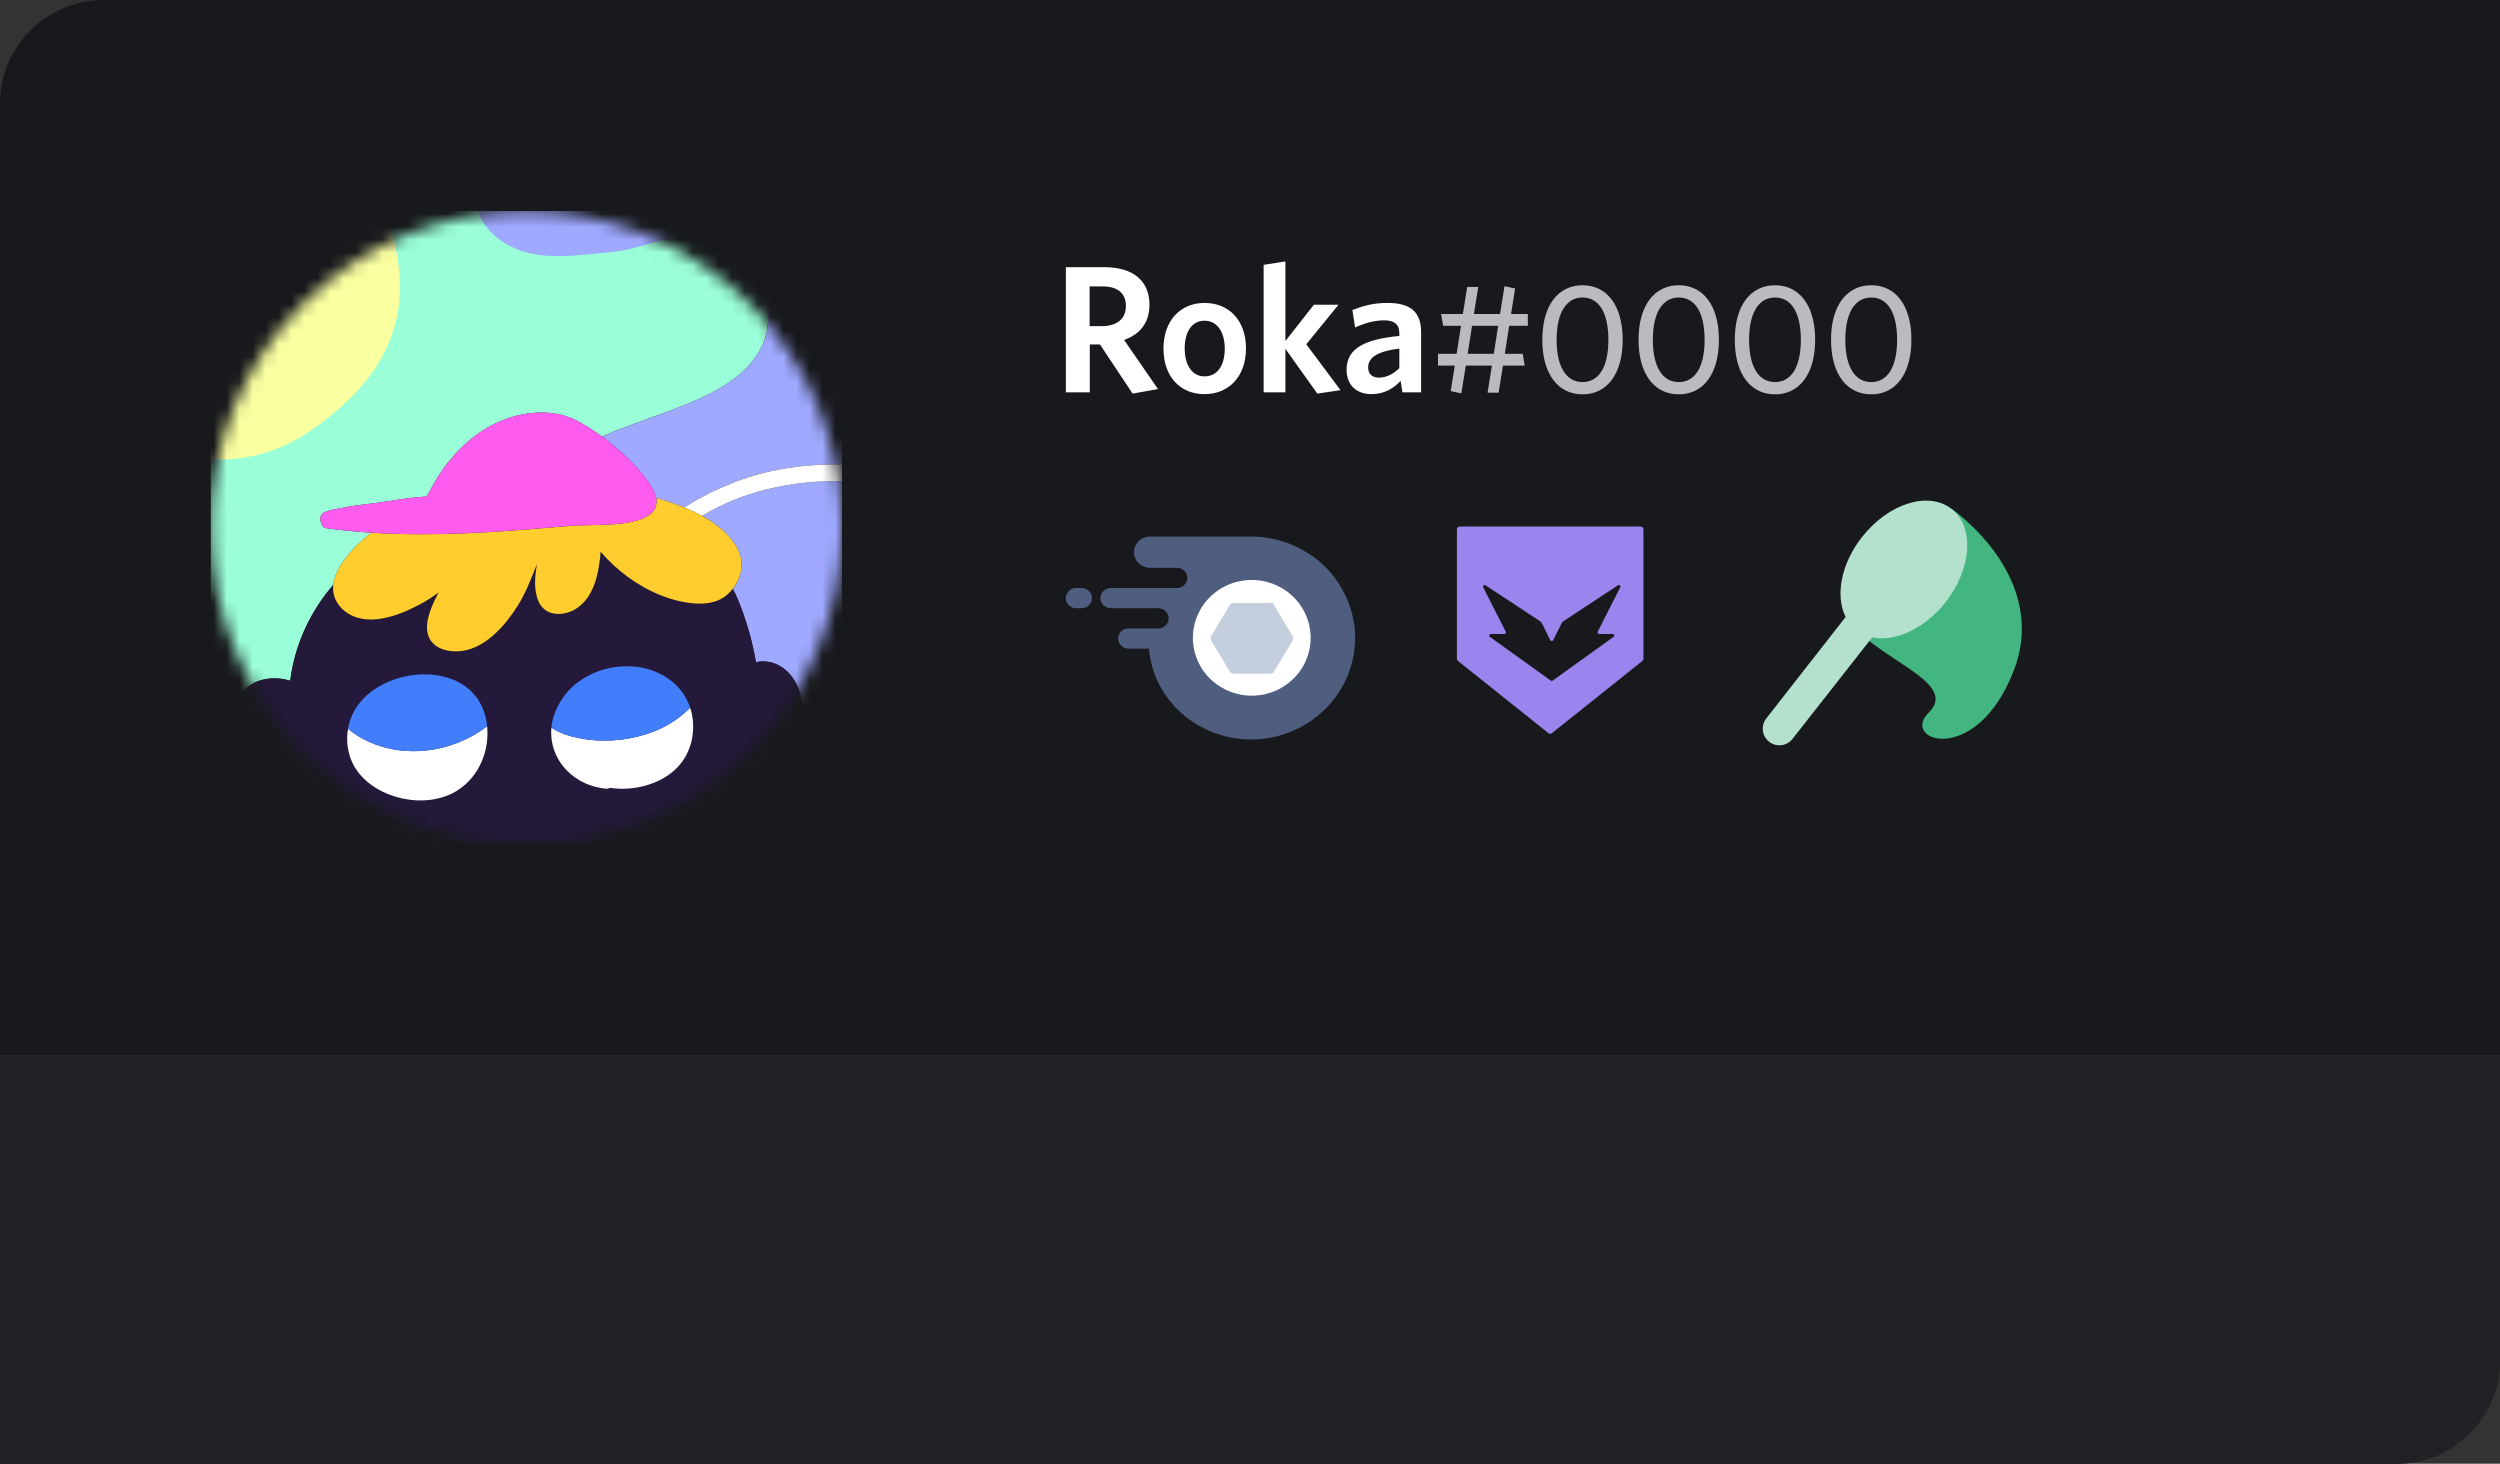 <svg width="193" height="113" viewBox="0 0 193 113" fill="none"
  xmlns="http://www.w3.org/2000/svg">
  <rect x="0" y="0" width="193" height="113" fill="#333333" stroke="none"/>
  <path d="M0 8C0 3.582 3.582 0 8 0H193V105C193 109.418 189.418 113 185 113H0V8Z" fill="#18191C"/>
  <path d="M0 81.441H193V105C193 109.418 189.418 113 185 113H0V81.441Z" fill="#202225"/>
  <path d="M87.437 30.386L89.397 30.036L86.779 26.242C87.983 25.822 88.739 24.94 88.739 23.526C88.739 21.65 87.437 20.628 85.281 20.628H82.285V30.288H84.133V26.592H84.917L87.437 30.386ZM86.919 23.624C86.919 24.632 86.205 25.178 85.057 25.178H84.119V22.112H85.141C86.303 22.112 86.919 22.658 86.919 23.624ZM96.19 26.9C96.19 24.702 94.846 23.386 92.998 23.386C91.164 23.386 89.82 24.716 89.82 26.914C89.82 29.112 91.15 30.428 92.984 30.428C94.832 30.428 96.19 29.098 96.19 26.9ZM94.552 26.914C94.552 28.174 94.02 29.056 92.984 29.056C92.004 29.056 91.458 28.146 91.458 26.9C91.458 25.654 91.99 24.758 92.984 24.758C93.992 24.758 94.552 25.668 94.552 26.914ZM101.697 30.386L103.489 30.12L100.843 26.578L103.335 23.526H101.431L99.233 26.326V20.18L97.553 20.446V30.288H99.233V26.928L101.697 30.386ZM108.03 28.426C107.568 28.874 107.022 29.154 106.448 29.154C105.93 29.154 105.622 28.86 105.622 28.37C105.622 27.726 106.084 27.152 108.03 26.914V28.426ZM109.71 30.288V25.654C109.71 24.03 108.842 23.386 107.092 23.386C106.014 23.386 105.188 23.624 104.404 23.932L104.614 25.276C105.342 24.954 106.084 24.73 106.868 24.73C107.61 24.73 108.03 25.01 108.03 25.738V25.934C105.3 26.2 103.956 26.914 103.956 28.552C103.956 29.728 104.726 30.428 105.874 30.428C106.882 30.428 107.582 29.98 108.128 29.406L108.268 30.288H109.71Z" fill="white"/>
  <path d="M115.321 27.312H113.305L113.641 25.152H115.657L115.321 27.312ZM114.841 30.312H115.693L116.029 28.224H117.709L117.553 27.312H116.173L116.509 25.152H117.949V24.24H116.653L116.965 22.272L116.149 22.092L115.801 24.24H113.785L114.121 22.152H113.269L112.933 24.24H111.253L111.409 25.152H112.789L112.453 27.312H111.013V28.224H112.309L111.997 30.192L112.813 30.372L113.161 28.224H115.177L114.841 30.312ZM125.271 26.232C125.271 23.544 124.023 22.02 122.175 22.02C120.315 22.02 119.067 23.544 119.067 26.232C119.067 28.92 120.315 30.444 122.175 30.444C124.023 30.444 125.271 28.92 125.271 26.232ZM124.167 26.232C124.167 28.344 123.423 29.496 122.175 29.496C120.927 29.496 120.171 28.344 120.171 26.232C120.171 24.12 120.927 22.968 122.175 22.968C123.423 22.968 124.167 24.12 124.167 26.232ZM132.7 26.232C132.7 23.544 131.452 22.02 129.604 22.02C127.744 22.02 126.496 23.544 126.496 26.232C126.496 28.92 127.744 30.444 129.604 30.444C131.452 30.444 132.7 28.92 132.7 26.232ZM131.596 26.232C131.596 28.344 130.852 29.496 129.604 29.496C128.356 29.496 127.6 28.344 127.6 26.232C127.6 24.12 128.356 22.968 129.604 22.968C130.852 22.968 131.596 24.12 131.596 26.232ZM140.13 26.232C140.13 23.544 138.882 22.02 137.034 22.02C135.174 22.02 133.926 23.544 133.926 26.232C133.926 28.92 135.174 30.444 137.034 30.444C138.882 30.444 140.13 28.92 140.13 26.232ZM139.026 26.232C139.026 28.344 138.282 29.496 137.034 29.496C135.786 29.496 135.03 28.344 135.03 26.232C135.03 24.12 135.786 22.968 137.034 22.968C138.282 22.968 139.026 24.12 139.026 26.232ZM147.56 26.232C147.56 23.544 146.312 22.02 144.464 22.02C142.604 22.02 141.356 23.544 141.356 26.232C141.356 28.92 142.604 30.444 144.464 30.444C146.312 30.444 147.56 28.92 147.56 26.232ZM146.456 26.232C146.456 28.344 145.712 29.496 144.464 29.496C143.216 29.496 142.46 28.344 142.46 26.232C142.46 24.12 143.216 22.968 144.464 22.968C145.712 22.968 146.456 24.12 146.456 26.232Z" fill="#B9BBBE"/>
  <g clip-path="url(#clip0)">
    <mask id="mask0" mask-type="alpha" maskUnits="userSpaceOnUse" x="16" y="16" width="50" height="50">
      <ellipse cx="40.631" cy="40.721" rx="24.379" ry="24.432" fill="#24193A"/>
    </mask>
    <g mask="url(#mask0)">
      <path d="M23.296 60.624C23.2 60.588 23.103 60.548 23.006 60.515C22.704 60.413 22.393 60.338 22.092 60.237C21.394 60.001 20.822 59.632 20.254 59.177C19.506 60.057 18.889 61.061 18.425 62.098H24.579C24.323 61.7 24.086 61.289 23.871 60.868C23.673 60.853 23.477 60.775 23.296 60.624Z" fill="#9AFFD8"/>
      <path d="M19.333 58.31C18.819 57.733 18.406 57.07 18.187 56.324C17.924 55.423 17.99 54.388 18.56 53.616C19.463 52.392 21.032 52.132 22.403 52.552C22.459 52.108 22.536 51.667 22.636 51.231C23.172 48.898 24.26 46.866 25.729 45.147C25.789 44.593 26.034 44.057 26.328 43.596C26.937 42.641 27.776 41.828 28.686 41.126C27.513 41.051 26.342 40.937 25.175 40.775C24.78 40.72 24.661 40.078 24.783 39.786C24.942 39.404 26.026 39.296 26.389 39.217C27.574 38.958 28.798 38.891 29.994 38.69C30.342 38.631 30.691 38.575 31.041 38.526C31.671 38.438 32.305 38.373 32.941 38.325C33.343 37.638 33.698 36.929 34.161 36.275C35.297 34.674 36.829 33.255 38.708 32.483C40.463 31.762 42.639 31.547 44.387 32.406C45.034 32.723 45.756 33.179 46.466 33.701C48.896 32.643 51.486 31.903 53.914 30.82C56.063 29.863 58.24 28.457 59.018 26.234C59.994 23.444 58.3 20.242 55.778 18.709C53.256 17.176 50.141 16.994 47.201 17.241C45.201 17.409 43.175 17.755 41.204 17.375C39.233 16.994 37.274 15.67 36.873 13.7C36.841 13.545 36.82 13.39 36.808 13.235H23.277C22.051 13.823 20.748 14.22 19.515 14.41C18.76 14.525 18.012 14.575 17.268 14.573L15.237 38.176L17.268 61.579C17.786 60.414 18.46 59.323 19.295 58.353C19.307 58.338 19.32 58.324 19.333 58.31Z" fill="#9AFFD8"/>
      <path d="M41.139 19.603C43.109 19.984 45.136 19.638 47.136 19.47C50.076 19.222 53.255 17.175 55.777 18.708C58.299 20.241 59.993 23.443 59.017 26.233C58.239 28.457 56.062 29.862 53.914 30.819C51.485 31.902 48.895 32.642 46.465 33.701C47.556 34.501 48.617 35.456 49.334 36.302C49.824 36.88 50.509 37.696 50.654 38.459C51.011 38.546 51.364 38.649 51.716 38.769C52.082 38.893 52.456 39.03 52.83 39.182C54.04 38.38 55.373 37.744 56.706 37.225C59.675 36.067 62.862 35.737 66.025 35.882V13.234H36.807C36.82 13.389 36.776 15.773 36.808 15.928C37.21 17.899 39.168 19.223 41.139 19.603Z" fill="#9FA9FF"/>
      <path d="M54.195 39.827C55.025 40.282 55.791 40.841 56.383 41.542C56.897 42.15 57.289 42.902 57.245 43.721C57.212 44.34 56.96 44.96 56.569 45.458C56.594 45.502 56.617 45.546 56.64 45.59C56.744 45.789 56.839 45.991 56.926 46.198C57.571 47.73 58.065 49.404 58.358 51.124C58.724 51.036 59.11 51.038 59.483 51.125C60.52 51.365 61.301 52.221 61.65 53.198C61.656 53.214 61.66 53.23 61.665 53.246C61.815 53.643 61.893 54.074 61.912 54.518C62 56.69 60.298 58.286 58.769 59.559C58.489 59.791 58.159 59.891 57.843 59.829C57.817 59.906 57.792 59.983 57.765 60.058C57.498 60.796 57.176 61.474 56.806 62.096H66.025V37.163C61.898 36.978 57.785 37.668 54.195 39.827Z" fill="#9FA9FF"/>
      <path d="M20.206 59.139C19.895 58.887 19.601 58.609 19.333 58.31C19.32 58.324 19.307 58.338 19.294 58.353C18.46 59.323 17.786 60.414 17.268 61.579V62.098H18.425C18.889 61.061 19.505 60.057 20.254 59.177C20.238 59.163 20.222 59.151 20.206 59.139Z" fill="white"/>
      <path d="M56.705 37.225C55.372 37.744 54.039 38.38 52.829 39.182C53.291 39.372 53.752 39.585 54.195 39.828C57.784 37.668 61.898 36.978 66.025 37.163V35.883C62.862 35.737 59.674 36.067 56.705 37.225Z" fill="white"/>
      <path d="M29.83 14.637L10.924 23.415L10.83 34.482C11.868 34.286 17.682 37.451 23.777 33.379C36.119 25.133 28.275 15.787 29.83 14.637Z" fill="#FAFFA0"/>
      <path d="M61.913 54.519C61.895 54.075 61.816 53.644 61.667 53.247C61.662 53.231 61.657 53.215 61.652 53.199C61.303 52.222 60.522 51.366 59.484 51.126C59.112 51.039 58.726 51.037 58.359 51.125C58.066 49.405 57.573 47.73 56.928 46.199C56.841 45.993 56.745 45.791 56.642 45.592C56.619 45.547 56.595 45.503 56.571 45.459C56.378 45.707 56.151 45.924 55.897 46.097C54.97 46.729 53.727 46.667 52.679 46.458C51.66 46.254 50.654 45.865 49.747 45.359C49.7 45.333 49.654 45.306 49.608 45.28C49.224 45.059 48.851 44.818 48.493 44.557C47.712 43.989 46.998 43.329 46.37 42.595C46.36 42.738 46.347 42.88 46.333 43.021C46.184 44.44 45.807 46.085 44.556 46.943C43.608 47.592 42.122 47.645 41.589 46.46C41.194 45.583 41.282 44.522 41.456 43.554C41.454 43.56 41.451 43.566 41.449 43.572C41.001 44.683 40.585 45.797 39.939 46.812C39.048 48.209 37.705 49.776 36.037 50.185C35.594 50.294 35.128 50.322 34.641 50.242C33.944 50.128 33.306 49.773 33.066 49.074C32.867 48.497 32.99 47.839 33.179 47.276C33.357 46.743 33.594 46.23 33.865 45.732C33.407 46.079 32.923 46.396 32.402 46.67C30.721 47.554 28.278 48.509 26.59 47.159C26.066 46.74 25.733 46.139 25.715 45.462C25.712 45.357 25.717 45.252 25.729 45.148C24.26 46.868 23.172 48.9 22.636 51.232C22.536 51.668 22.459 52.109 22.403 52.553C21.032 52.133 19.464 52.393 18.56 53.617C17.99 54.389 17.924 55.424 18.187 56.325C18.406 57.071 18.819 57.735 19.333 58.311C19.601 58.611 19.896 58.888 20.206 59.14C20.222 59.153 20.238 59.165 20.254 59.178C20.822 59.633 21.394 60.002 22.092 60.238C22.394 60.34 22.704 60.414 23.006 60.516C23.104 60.549 23.2 60.588 23.296 60.626C23.477 60.776 23.673 60.855 23.871 60.869C24.086 61.291 24.323 61.701 24.579 62.099L32.311 67.189H33.865H44.044H48.632H49.925L56.807 62.099C57.177 61.476 57.499 60.798 57.766 60.061C57.793 59.985 57.819 59.908 57.844 59.832C58.16 59.893 58.49 59.793 58.77 59.561C60.3 58.287 62.002 56.691 61.913 54.519Z" fill="#24193A"/>
      <path d="M56.383 41.542C55.791 40.841 55.025 40.282 54.195 39.827C53.752 39.584 53.291 39.371 52.828 39.182C52.455 39.029 52.081 38.892 51.715 38.767C51.363 38.648 51.01 38.545 50.653 38.458C50.735 38.893 50.643 39.311 50.237 39.658C50.183 39.704 50.123 39.748 50.058 39.792C49.999 39.831 49.936 39.867 49.872 39.903C49.01 40.37 47.664 40.483 46.377 40.524C45.887 40.54 45.406 40.545 44.964 40.556C44.576 40.565 44.219 40.577 43.911 40.604C41.76 40.793 39.597 40.974 37.431 41.095C35.152 41.223 32.87 41.283 30.593 41.214C29.956 41.195 29.32 41.166 28.684 41.125C27.775 41.827 26.935 42.64 26.326 43.596C26.032 44.057 25.787 44.593 25.727 45.146C25.716 45.25 25.71 45.355 25.713 45.46C25.732 46.136 26.065 46.738 26.588 47.157C28.277 48.507 30.72 47.553 32.401 46.668C32.921 46.394 33.405 46.077 33.864 45.73C33.592 46.228 33.355 46.742 33.177 47.274C32.989 47.837 32.866 48.495 33.064 49.072C33.305 49.771 33.942 50.126 34.64 50.24C35.127 50.32 35.592 50.292 36.035 50.183C37.704 49.774 39.047 48.208 39.937 46.81C40.584 45.796 40.999 44.682 41.447 43.571C41.45 43.564 41.452 43.558 41.455 43.552C41.28 44.52 41.193 45.581 41.588 46.458C42.12 47.643 43.607 47.59 44.554 46.941C45.805 46.083 46.182 44.438 46.331 43.019C46.346 42.878 46.358 42.736 46.369 42.593C46.996 43.328 47.71 43.987 48.491 44.556C48.85 44.816 49.222 45.057 49.606 45.278C49.653 45.305 49.699 45.332 49.745 45.358C50.653 45.863 51.659 46.252 52.677 46.456C53.726 46.665 54.969 46.727 55.896 46.095C56.148 45.922 56.376 45.704 56.569 45.457C56.96 44.958 57.212 44.339 57.245 43.72C57.289 42.902 56.897 42.15 56.383 41.542Z" fill="#FFCD2E"/>
      <path d="M50.654 38.458C50.509 37.695 49.825 36.879 49.334 36.301C48.617 35.456 47.555 34.501 46.465 33.7C45.755 33.179 45.033 32.722 44.386 32.404C42.638 31.546 40.462 31.76 38.707 32.482C36.828 33.254 35.296 34.673 34.161 36.274C33.697 36.928 33.343 37.636 32.94 38.324C32.304 38.372 31.67 38.437 31.041 38.525C30.69 38.574 30.341 38.63 29.993 38.689C28.797 38.891 27.574 38.957 26.388 39.216C26.024 39.296 24.941 39.403 24.782 39.785C24.66 40.077 24.779 40.719 25.174 40.774C26.341 40.936 27.512 41.051 28.685 41.125C29.321 41.166 29.957 41.195 30.594 41.214C32.87 41.283 35.153 41.223 37.432 41.095C39.598 40.974 41.761 40.793 43.912 40.604C44.219 40.577 44.577 40.565 44.964 40.556C45.407 40.545 45.887 40.54 46.377 40.524C47.664 40.483 49.01 40.369 49.873 39.903C49.937 39.867 50 39.831 50.059 39.792C50.124 39.748 50.184 39.704 50.237 39.658C50.643 39.312 50.736 38.894 50.654 38.458ZM29.94 40.245C30.263 40.036 30.593 39.839 30.93 39.656C30.593 39.839 30.263 40.036 29.94 40.245ZM33.792 38.667C33.907 38.672 34.001 38.709 34.073 38.765C34.001 38.709 33.907 38.672 33.792 38.667Z" fill="#FF5CEF"/>
      <path d="M37.579 55.856C37.569 55.789 37.558 55.722 37.547 55.655C37.558 55.722 37.569 55.789 37.579 55.856Z" fill="white"/>
      <path d="M37.603 56.056C37.597 55.993 37.589 55.93 37.58 55.868C37.589 55.93 37.597 55.993 37.603 56.056Z" fill="white"/>
      <path d="M37.58 55.868C37.58 55.864 37.58 55.861 37.579 55.857C37.58 55.861 37.58 55.864 37.58 55.868Z" fill="white"/>
      <path d="M37.603 56.056C37.603 56.057 37.603 56.059 37.604 56.06C37.604 56.059 37.603 56.057 37.603 56.056Z" fill="white"/>
      <path d="M37.604 56.061C36.244 57.114 34.569 57.768 32.854 57.943C32.209 58.009 31.558 58.006 30.916 57.933C29.875 57.812 28.856 57.504 27.924 56.986C27.831 56.934 27.738 56.879 27.647 56.823C27.374 56.654 27.114 56.468 26.867 56.266C26.716 57.154 26.824 58.077 27.211 58.898C27.633 59.793 28.404 60.504 29.262 60.974C30.717 61.771 32.591 62.047 34.2 61.535C34.52 61.432 34.831 61.3 35.125 61.133C35.21 61.085 35.292 61.033 35.374 60.98C36.988 59.925 37.798 57.954 37.604 56.061Z" fill="white"/>
      <path d="M53.504 55.823C53.482 55.41 53.406 55.012 53.282 54.635C52.57 55.345 51.733 55.932 50.764 56.351C50.645 56.402 50.524 56.451 50.401 56.498C50.012 56.647 49.608 56.773 49.195 56.874C47.529 57.28 45.718 57.284 44.101 56.847C43.562 56.702 43.028 56.487 42.568 56.179C42.545 56.425 42.543 56.674 42.566 56.922C42.725 58.636 43.892 59.989 45.474 60.59C45.9 60.752 46.34 60.836 46.792 60.892C46.892 60.904 46.989 60.874 47.071 60.819C48.184 60.992 49.372 60.857 50.41 60.457C50.822 60.299 51.21 60.098 51.561 59.859C51.63 59.812 51.697 59.765 51.762 59.715C52.992 58.779 53.587 57.361 53.504 55.823Z" fill="white"/>
      <path d="M37.547 55.656C37.546 55.648 37.544 55.641 37.542 55.632C37.532 55.573 37.52 55.515 37.507 55.456C37.492 55.388 37.475 55.321 37.458 55.254C37.044 53.684 35.916 52.732 34.541 52.312C34.279 52.232 34.008 52.172 33.732 52.13C33.525 52.099 33.314 52.078 33.101 52.067C32.96 52.06 32.817 52.058 32.674 52.06C32.389 52.063 32.101 52.085 31.816 52.125C31.744 52.134 31.672 52.145 31.602 52.157C31.459 52.182 31.317 52.21 31.177 52.242C31.106 52.258 31.036 52.275 30.966 52.294C30.826 52.33 30.688 52.371 30.551 52.416C30.345 52.484 30.143 52.561 29.946 52.647C29.815 52.704 29.686 52.765 29.559 52.83C29.433 52.895 29.309 52.965 29.188 53.038C29.067 53.11 28.949 53.187 28.834 53.268C28.549 53.469 28.284 53.694 28.046 53.941C27.951 54.04 27.861 54.143 27.775 54.249C27.647 54.408 27.529 54.575 27.424 54.75C27.387 54.81 27.351 54.872 27.318 54.936C27.287 54.993 27.258 55.051 27.23 55.109C27.141 55.294 27.066 55.486 27.005 55.685C26.987 55.743 26.971 55.802 26.956 55.86C26.95 55.881 26.945 55.902 26.94 55.923C26.93 55.96 26.922 55.998 26.914 56.036C26.908 56.061 26.902 56.086 26.897 56.111C26.893 56.132 26.889 56.152 26.886 56.173C26.88 56.205 26.873 56.236 26.868 56.268C27.114 56.47 27.374 56.656 27.648 56.825C27.739 56.881 27.831 56.936 27.925 56.988C28.857 57.506 29.875 57.815 30.917 57.935C31.559 58.009 32.209 58.011 32.854 57.945C34.569 57.77 36.244 57.116 37.604 56.063C37.59 55.925 37.571 55.79 37.547 55.656Z" fill="#427EFC"/>
      <path d="M53.281 54.635C53.264 54.584 53.247 54.533 53.228 54.484C53.226 54.478 53.224 54.472 53.221 54.466C53.205 54.423 53.188 54.38 53.171 54.338C53.167 54.33 53.164 54.322 53.161 54.315C53.122 54.22 53.078 54.127 53.032 54.035C53.027 54.027 53.023 54.019 53.019 54.01C52.998 53.97 52.977 53.93 52.955 53.89C52.952 53.885 52.949 53.879 52.946 53.874C52.92 53.829 52.895 53.785 52.868 53.74C52.865 53.735 52.862 53.73 52.859 53.724C52.835 53.686 52.811 53.648 52.786 53.611C52.781 53.602 52.774 53.593 52.768 53.584C52.741 53.543 52.712 53.502 52.683 53.461C52.682 53.46 52.682 53.46 52.682 53.459C52.652 53.417 52.621 53.377 52.59 53.336C52.583 53.327 52.576 53.318 52.569 53.309C52.543 53.277 52.518 53.245 52.492 53.213C52.485 53.204 52.477 53.196 52.47 53.187C52.437 53.149 52.404 53.11 52.37 53.073C52.366 53.069 52.362 53.064 52.358 53.06C52.328 53.027 52.297 52.995 52.266 52.963C52.256 52.953 52.247 52.943 52.236 52.933C52.207 52.903 52.177 52.874 52.146 52.845C52.14 52.839 52.133 52.832 52.127 52.826C52.09 52.791 52.053 52.757 52.014 52.724C52.005 52.715 51.996 52.708 51.986 52.699C51.956 52.673 51.926 52.647 51.894 52.622C51.883 52.613 51.872 52.603 51.861 52.594C51.821 52.562 51.781 52.53 51.74 52.499C51.675 52.45 51.609 52.403 51.542 52.358C50.939 51.948 50.257 51.68 49.547 51.543C49.488 51.532 49.43 51.522 49.372 51.512C49.192 51.483 49.01 51.462 48.828 51.449C48.586 51.432 48.343 51.43 48.1 51.441C48.094 51.441 48.088 51.441 48.083 51.442C47.845 51.453 47.608 51.478 47.373 51.515C47.133 51.553 46.895 51.605 46.661 51.669C46.504 51.712 46.35 51.761 46.198 51.816C45.894 51.926 45.599 52.058 45.318 52.212C45.036 52.367 44.769 52.542 44.52 52.739L44.519 52.74C44.483 52.768 44.448 52.797 44.413 52.826C44.401 52.835 44.39 52.845 44.379 52.855C44.356 52.875 44.332 52.895 44.308 52.916C44.296 52.928 44.282 52.939 44.269 52.95C44.248 52.97 44.226 52.989 44.205 53.009C44.192 53.022 44.179 53.034 44.165 53.047C44.144 53.067 44.123 53.087 44.102 53.108C44.09 53.12 44.077 53.132 44.065 53.144C44.04 53.169 44.016 53.194 43.992 53.219C43.983 53.227 43.976 53.236 43.968 53.244C43.936 53.277 43.904 53.311 43.873 53.346C43.864 53.355 43.856 53.365 43.848 53.375C43.825 53.4 43.803 53.425 43.781 53.451C43.77 53.464 43.758 53.477 43.747 53.491C43.728 53.513 43.709 53.536 43.691 53.559C43.678 53.574 43.667 53.588 43.656 53.602C43.638 53.625 43.62 53.647 43.602 53.67C43.591 53.685 43.58 53.7 43.569 53.714C43.55 53.739 43.532 53.763 43.514 53.788C43.504 53.801 43.495 53.814 43.485 53.827C43.458 53.864 43.432 53.902 43.406 53.941C43.401 53.948 43.396 53.955 43.391 53.962C43.37 53.994 43.349 54.026 43.329 54.058C43.319 54.072 43.31 54.088 43.3 54.103C43.285 54.127 43.269 54.152 43.254 54.177C43.244 54.194 43.234 54.211 43.224 54.228C43.21 54.251 43.197 54.275 43.183 54.299C43.172 54.316 43.163 54.333 43.153 54.351C43.14 54.376 43.127 54.4 43.113 54.425C43.104 54.441 43.095 54.458 43.086 54.475C43.072 54.504 43.057 54.533 43.042 54.562C43.036 54.574 43.029 54.587 43.022 54.601C43.003 54.642 42.983 54.682 42.965 54.723C42.958 54.739 42.951 54.755 42.944 54.772C42.932 54.799 42.92 54.825 42.91 54.852C42.902 54.87 42.894 54.89 42.886 54.908C42.876 54.933 42.867 54.958 42.857 54.982C42.849 55.002 42.843 55.022 42.835 55.041C42.826 55.065 42.817 55.09 42.808 55.115C42.801 55.134 42.794 55.153 42.788 55.173C42.779 55.199 42.77 55.225 42.761 55.252C42.756 55.27 42.75 55.288 42.744 55.306C42.731 55.349 42.719 55.391 42.706 55.434C42.703 55.449 42.699 55.463 42.695 55.479C42.687 55.509 42.679 55.539 42.672 55.569C42.668 55.589 42.663 55.608 42.659 55.628C42.653 55.653 42.647 55.679 42.642 55.705C42.637 55.725 42.633 55.745 42.629 55.767C42.624 55.791 42.62 55.817 42.615 55.842C42.611 55.862 42.608 55.884 42.604 55.904C42.6 55.93 42.596 55.956 42.593 55.982C42.59 56.002 42.587 56.022 42.585 56.042C42.581 56.072 42.578 56.102 42.574 56.133C42.572 56.148 42.571 56.164 42.569 56.18C43.029 56.488 43.564 56.703 44.102 56.849C45.719 57.286 47.531 57.281 49.196 56.875C49.609 56.775 50.012 56.649 50.402 56.499C50.525 56.453 50.646 56.404 50.765 56.352C51.732 55.932 52.569 55.344 53.281 54.635C53.282 54.635 53.281 54.635 53.281 54.635Z" fill="#427EFC"/>
    </g>
  </g>
  <ellipse cx="96.5" cy="48.865" rx="6.095" ry="6.108" fill="white"/>
  <path fill-rule="evenodd" clip-rule="evenodd" d="M83.506 46.955C83.939 46.955 84.3 46.601 84.3 46.175C84.3 45.75 83.939 45.395 83.506 45.395H83.073C82.64 45.395 82.279 45.75 82.279 46.175C82.279 46.601 82.64 46.955 83.073 46.955H83.506ZM99.891 56.386C104.005 54.543 105.738 49.862 103.861 45.962C102.562 43.197 99.819 41.566 96.932 41.424H88.775C88.053 41.424 87.548 41.992 87.548 42.63C87.548 43.339 88.126 43.835 88.775 43.835H90.868C91.302 43.835 91.662 44.19 91.662 44.615C91.662 45.041 91.302 45.395 90.868 45.395H85.744C85.311 45.395 84.95 45.75 84.95 46.175C84.95 46.601 85.311 46.955 85.744 46.955H89.425C89.858 46.955 90.219 47.31 90.219 47.735C90.219 48.161 89.858 48.515 89.425 48.515H87.115C86.682 48.515 86.321 48.87 86.321 49.295C86.321 49.721 86.682 50.075 87.115 50.075H88.703C88.775 50.926 88.992 51.777 89.353 52.557C91.157 56.457 95.921 58.159 99.891 56.386ZM92.504 51.104C91.456 48.862 92.457 46.21 94.739 45.18C97.021 44.151 99.721 45.134 100.769 47.376C101.817 49.618 100.817 52.27 98.534 53.3C96.252 54.33 93.552 53.346 92.504 51.104Z" fill="#4F5D7F"/>
  <path d="M98.343 46.693L99.787 49.104C99.859 49.246 99.859 49.317 99.787 49.459L98.343 51.87C98.271 52.011 98.126 52.011 98.054 52.011H95.239C95.095 52.011 95.022 51.94 94.95 51.87L93.507 49.459C93.435 49.317 93.435 49.246 93.507 49.104L94.95 46.693C95.022 46.551 95.167 46.551 95.239 46.551H98.054C98.199 46.48 98.271 46.551 98.343 46.693Z" fill="#C5CEDD"/>
  <path fill-rule="evenodd" clip-rule="evenodd" d="M112.689 40.649H126.659C126.777 40.649 126.874 40.749 126.874 40.872V50.85C126.874 50.92 126.843 50.985 126.79 51.027L119.805 56.602C119.766 56.633 119.72 56.649 119.674 56.649C119.627 56.649 119.581 56.633 119.542 56.602L112.557 51.027C112.505 50.985 112.474 50.92 112.474 50.85V40.872C112.474 40.749 112.57 40.649 112.689 40.649ZM120.713 47.946L124.905 45.184C125.011 45.114 125.139 45.23 125.081 45.343L123.342 48.766C123.301 48.848 123.361 48.944 123.452 48.944H124.493C124.612 48.944 124.662 49.098 124.564 49.167L119.865 52.545C119.823 52.575 119.765 52.575 119.722 52.545L115.022 49.167C114.926 49.098 114.975 48.944 115.094 48.944H116.134C116.226 48.944 116.285 48.848 116.243 48.766L114.505 45.342C114.448 45.23 114.576 45.115 114.681 45.184L118.875 47.946C118.948 47.994 119.006 48.06 119.045 48.138L119.684 49.424C119.729 49.515 119.858 49.515 119.903 49.424L120.543 48.138C120.582 48.06 120.64 47.993 120.713 47.946Z" fill="#9C84EF"/>
  <path d="M150.666 39.287C150.666 39.287 158.338 44.523 155.423 51.876C152.507 59.228 146.709 57.188 148.876 55.04C151.043 52.892 146.319 51.434 143.294 48.647L150.66 39.287" fill="#43B581"/>
  <path d="M150.2 46.486C148.582 48.544 146.3 49.574 144.535 49.203L138.378 57.048C138.274 57.18 138.146 57.291 137.999 57.373C137.853 57.456 137.692 57.509 137.525 57.529C137.358 57.549 137.189 57.536 137.027 57.491C136.865 57.446 136.714 57.369 136.581 57.265C136.448 57.162 136.336 57.033 136.252 56.887C136.168 56.74 136.115 56.578 136.094 56.41C136.073 56.243 136.086 56.073 136.131 55.91C136.176 55.747 136.253 55.595 136.358 55.462L142.483 47.63C141.671 46.006 142.118 43.519 143.761 41.441C145.801 38.858 148.876 37.893 150.66 39.287C152.444 40.681 152.226 43.903 150.2 46.486Z" fill="#B4E1CD"/>
  <defs>
    <clipPath id="clip0">
      <rect width="48.758" height="48.865" fill="white" transform="translate(16.252 16.288)"/>
    </clipPath>
  </defs>
</svg>
